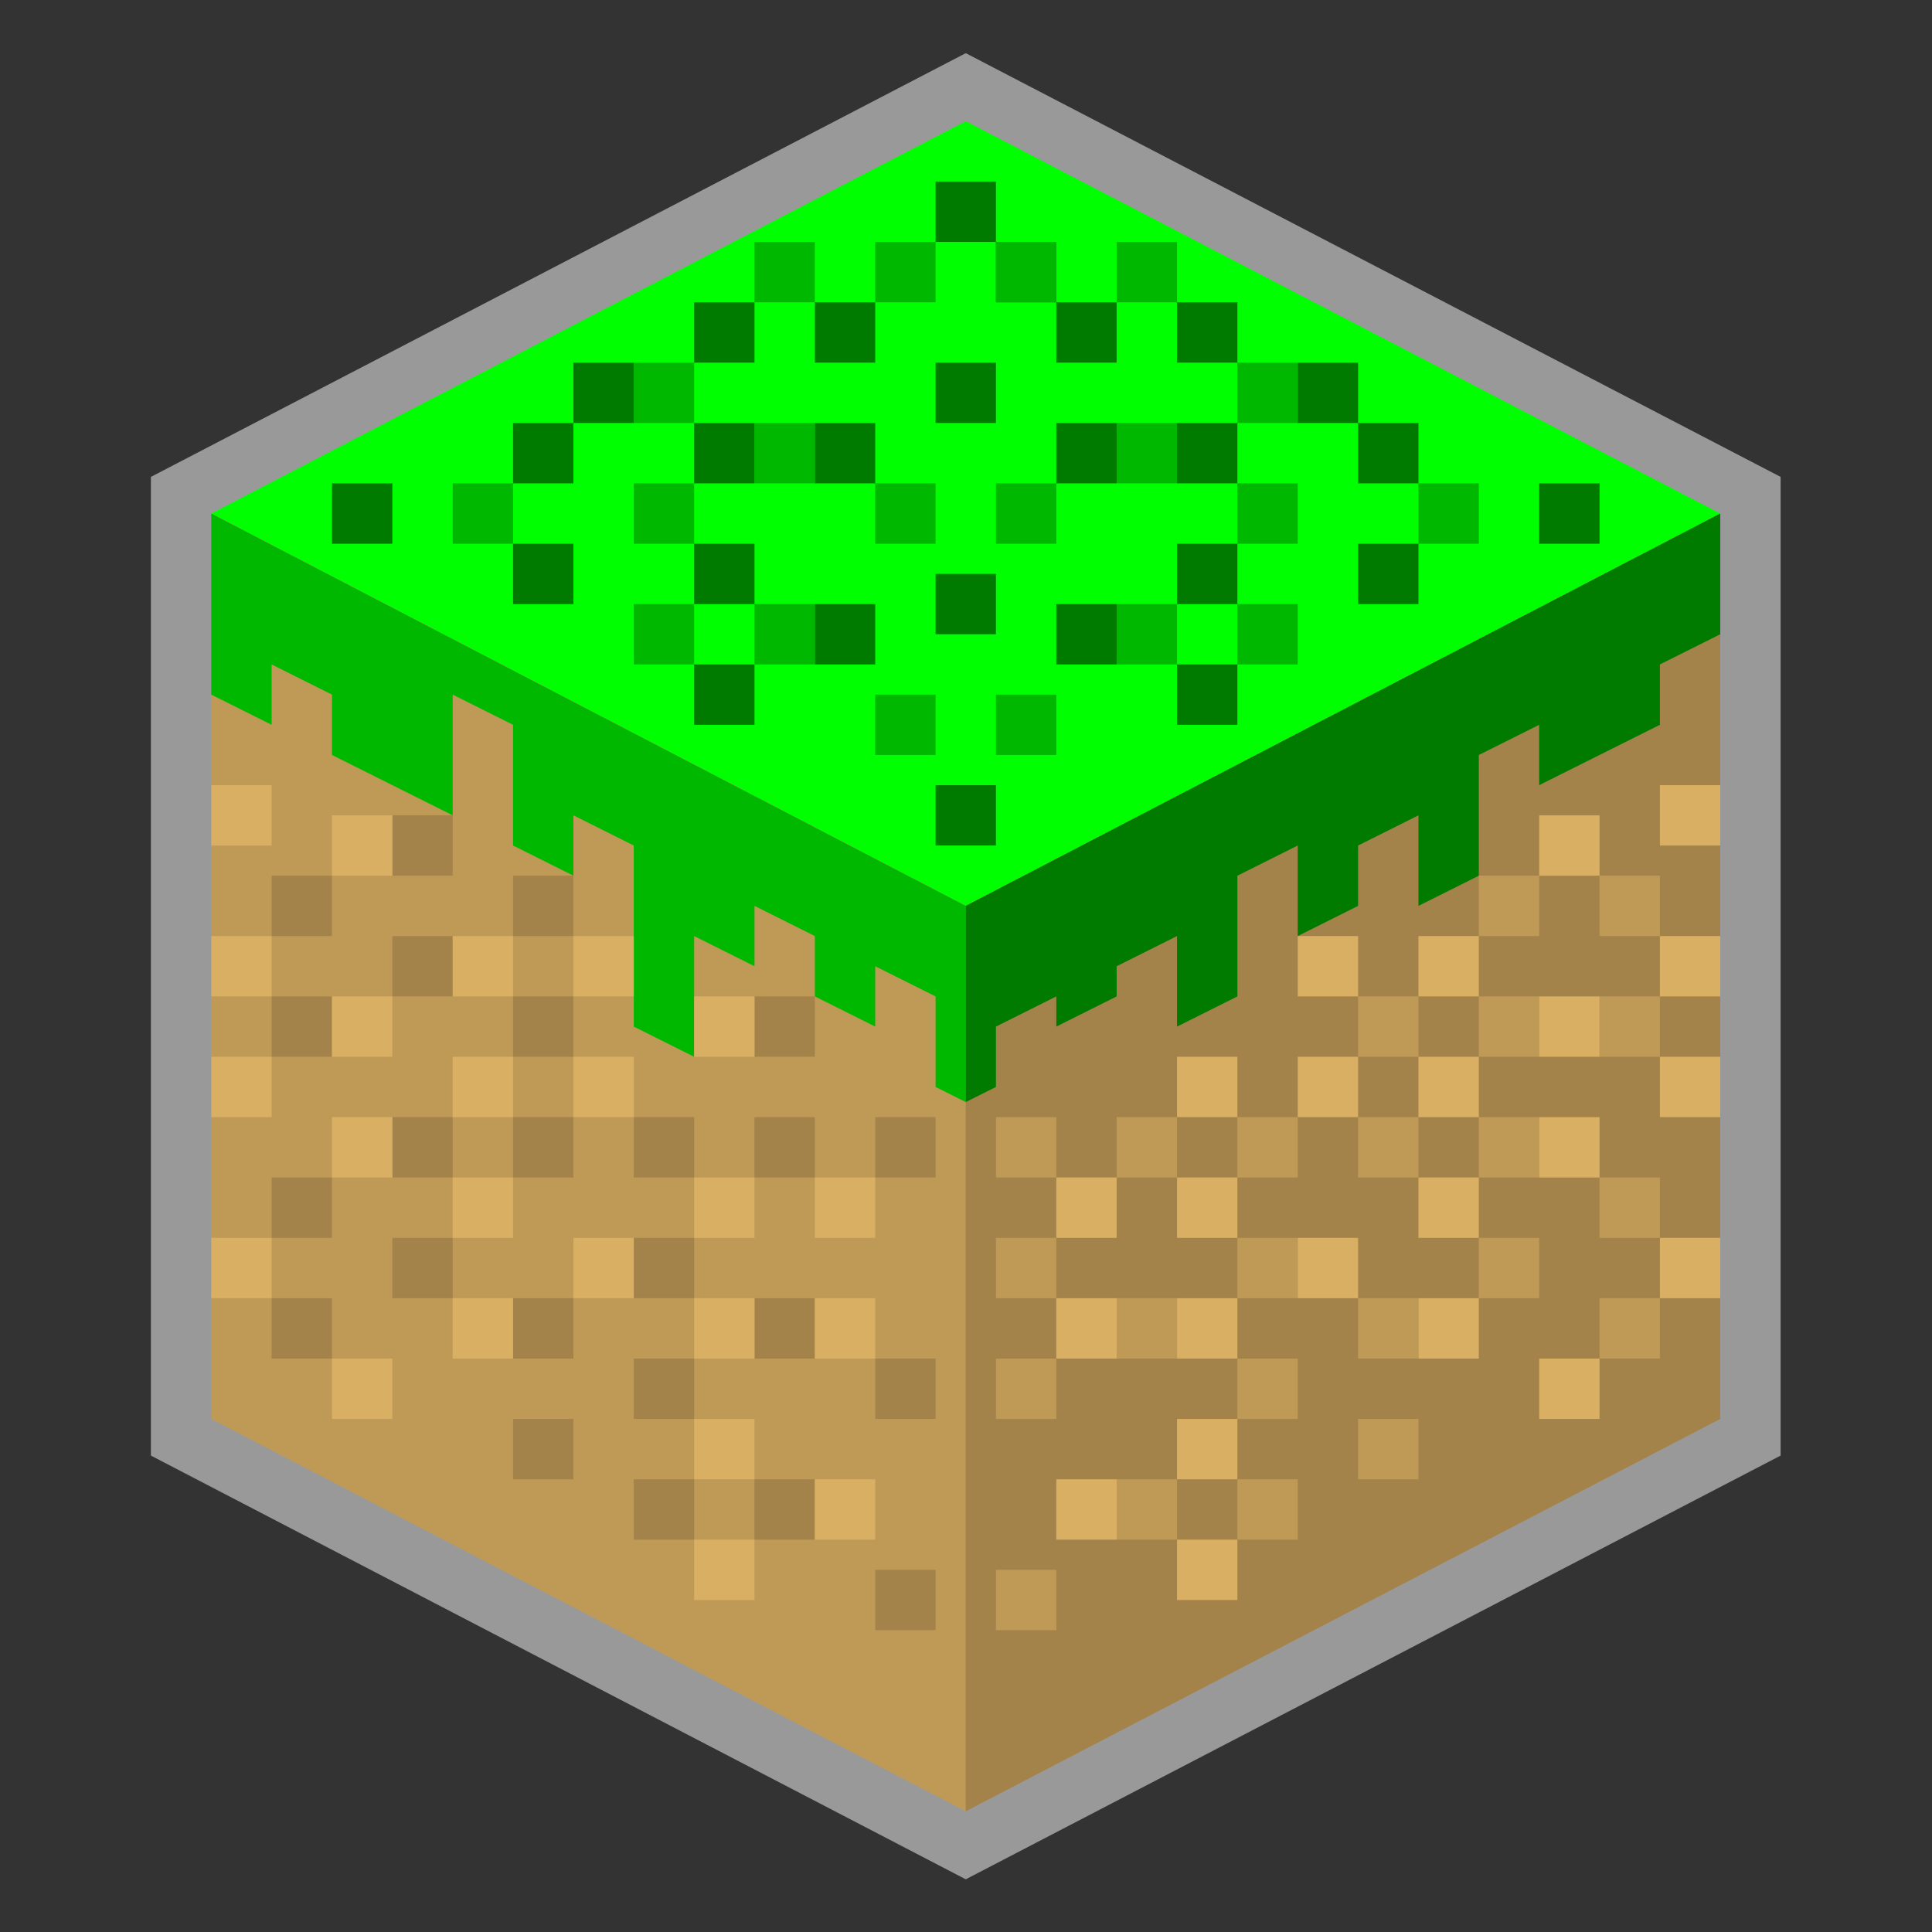 <?xml version="1.0" encoding="UTF-8" standalone="no"?>
<svg
   xmlns:dc="http://purl.org/dc/elements/1.1/"
   xmlns:cc="http://creativecommons.org/ns#"
   xmlns:rdf="http://www.w3.org/1999/02/22-rdf-syntax-ns#"
   xmlns:svg="http://www.w3.org/2000/svg"
   xmlns="http://www.w3.org/2000/svg"
   viewBox="0 0 341.333 341.333"
   height="341.333"
   width="341.333"
   xml:space="preserve"
   id="svg2"
   version="1.1"><rect x="0" y="0" width="341.333" height="341.333" fill="#333333" stroke="none"/><defs
     id="defs6"><clipPath
       id="clipPath18"
       clipPathUnits="userSpaceOnUse"><path
         id="path16"
         d="M 0,256 H 256 V 0 H 0 Z" /></clipPath><clipPath
       id="clipPath26"
       clipPathUnits="userSpaceOnUse"><path
         id="path24"
         d="M 20,249.017 H 236 V 6.983 H 20 Z" /></clipPath></defs><g
     transform="matrix(1.333,0,0,-1.333,0,341.333)"
     id="g10"><g
       id="g12"><g
         clip-path="url(#clipPath18)"
         id="g14"><g
           id="g20"><g
             id="g22" /><g
             id="g34"><g
               style="opacity:0.5"
               id="g32"
               clip-path="url(#clipPath26)"><g
                 id="g30"
                 transform="translate(231.69,195.098)"><path
                   id="path28"
                   style="fill:#ffffff;fill-opacity:1;fill-rule:nonzero;stroke:none"
                   d="m 0,0 -100,52 -3.69,1.919 -3.691,-1.919 -100,-52 -4.309,-2.241 v -4.857 -24 -12 -8 -12 -8 -8 -8 -16 -8 -16 -4.857 l 4.309,-2.24 100,-52 3.691,-1.919 3.69,1.919 100,52 4.31,2.24 v 4.857 16 8 16 8 8 8 12 8 20 16 4.857 z" /></g></g></g></g></g></g><g
       transform="translate(28,188)"
       id="g36"><path
         id="path38"
         style="fill:#00ff00;fill-opacity:1;fill-rule:nonzero;stroke:none"
         d="M 0,0 100,-52 200,0 100,52 Z" /></g><g
       transform="translate(28,68)"
       id="g40"><path
         id="path42"
         style="fill:#bf9a57;fill-opacity:1;fill-rule:nonzero;stroke:none"
         d="M 0,0 100,-52 V 68 L 0,120 Z" /></g><g
       transform="translate(228,188)"
       id="g44"><path
         id="path46"
         style="fill:#a3834a;fill-opacity:1;fill-rule:nonzero;stroke:none"
         d="m 0,0 v -120 l -100,-52 v 120 z" /></g><g
       transform="translate(128,110)"
       id="g48"><path
         id="path50"
         style="fill:#00b800;fill-opacity:1;fill-rule:nonzero;stroke:none"
         d="M 0,0 V 26 L -100,78 V 54 l 8,-4 v 8 l 8,-4 v -8 l 16,-8 v 16 l 8,-4 V 34 l 8,-4 v 8 l 8,-4 V 10 l 8,-4 v 16 l 8,-4 v 8 l 8,-4 v -8 l 8,-4 v 8 l 8,-4 V 2 Z" /></g><g
       transform="translate(128,136)"
       id="g52"><path
         id="path54"
         style="fill:#007b00;fill-opacity:1;fill-rule:nonzero;stroke:none"
         d="m 0,0 v -26 l 4,2 v 8 l 8,4 v -4 l 8,4 v 4 l 8,4 v -12 l 8,4 V 4 l 8,4 V -4 l 8,4 v 8 l 8,4 V 0 l 8,4 v 16 l 8,4 v -8 l 16,8 v 8 l 8,4 v 16 z" /></g><path
       id="path56"
       style="fill:#a3834a;fill-opacity:1;fill-rule:nonzero;stroke:none"
       d="m 44,132 h -8 v 8 h 8 z" /><path
       id="path58"
       style="fill:#a3834a;fill-opacity:1;fill-rule:nonzero;stroke:none"
       d="m 44,116 h -8 v 8 h 8 z" /><path
       id="path60"
       style="fill:#a3834a;fill-opacity:1;fill-rule:nonzero;stroke:none"
       d="m 44,92 h -8 v 8 h 8 z" /><path
       id="path62"
       style="fill:#a3834a;fill-opacity:1;fill-rule:nonzero;stroke:none"
       d="m 44,76 h -8 v 8 h 8 z" /><path
       id="path64"
       style="fill:#a3834a;fill-opacity:1;fill-rule:nonzero;stroke:none"
       d="m 60,140 h -8 v 8 h 8 z" /><path
       id="path66"
       style="fill:#a3834a;fill-opacity:1;fill-rule:nonzero;stroke:none"
       d="m 60,124 h -8 v 8 h 8 z" /><path
       id="path68"
       style="fill:#a3834a;fill-opacity:1;fill-rule:nonzero;stroke:none"
       d="m 60,100 h -8 v 8 h 8 z" /><path
       id="path70"
       style="fill:#a3834a;fill-opacity:1;fill-rule:nonzero;stroke:none"
       d="m 60,84 h -8 v 8 h 8 z" /><path
       id="path72"
       style="fill:#a3834a;fill-opacity:1;fill-rule:nonzero;stroke:none"
       d="m 76,116 h -8 v 8 h 8 z" /><path
       id="path74"
       style="fill:#a3834a;fill-opacity:1;fill-rule:nonzero;stroke:none"
       d="m 76,132 h -8 v 8 h 8 z" /><path
       id="path76"
       style="fill:#a3834a;fill-opacity:1;fill-rule:nonzero;stroke:none"
       d="m 76,100 h -8 v 8 h 8 z" /><path
       id="path78"
       style="fill:#a3834a;fill-opacity:1;fill-rule:nonzero;stroke:none"
       d="m 76,76 h -8 v 8 h 8 z" /><path
       id="path80"
       style="fill:#a3834a;fill-opacity:1;fill-rule:nonzero;stroke:none"
       d="m 76,60 h -8 v 8 h 8 z" /><path
       id="path82"
       style="fill:#a3834a;fill-opacity:1;fill-rule:nonzero;stroke:none"
       d="m 92,100 h -8 v 8 h 8 z" /><path
       id="path84"
       style="fill:#a3834a;fill-opacity:1;fill-rule:nonzero;stroke:none"
       d="m 92,84 h -8 v 8 h 8 z" /><path
       id="path86"
       style="fill:#a3834a;fill-opacity:1;fill-rule:nonzero;stroke:none"
       d="m 92,68 h -8 v 8 h 8 z" /><path
       id="path88"
       style="fill:#a3834a;fill-opacity:1;fill-rule:nonzero;stroke:none"
       d="m 92,52 h -8 v 8 h 8 z" /><path
       id="path90"
       style="fill:#a3834a;fill-opacity:1;fill-rule:nonzero;stroke:none"
       d="m 108,116 h -8 v 8 h 8 z" /><path
       id="path92"
       style="fill:#a3834a;fill-opacity:1;fill-rule:nonzero;stroke:none"
       d="m 108,100 h -8 v 8 h 8 z" /><path
       id="path94"
       style="fill:#a3834a;fill-opacity:1;fill-rule:nonzero;stroke:none"
       d="m 108,76 h -8 v 8 h 8 z" /><path
       id="path96"
       style="fill:#a3834a;fill-opacity:1;fill-rule:nonzero;stroke:none"
       d="m 108,52 h -8 v 8 h 8 z" /><path
       id="path98"
       style="fill:#a3834a;fill-opacity:1;fill-rule:nonzero;stroke:none"
       d="m 124,100 h -8 v 8 h 8 z" /><path
       id="path100"
       style="fill:#a3834a;fill-opacity:1;fill-rule:nonzero;stroke:none"
       d="m 124,68 h -8 v 8 h 8 z" /><path
       id="path102"
       style="fill:#a3834a;fill-opacity:1;fill-rule:nonzero;stroke:none"
       d="m 124,40 h -8 v 8 h 8 z" /><path
       id="path104"
       style="fill:#d9af63;fill-opacity:1;fill-rule:nonzero;stroke:none"
       d="m 36,144 h -8 v 8 h 8 z" /><path
       id="path106"
       style="fill:#d9af63;fill-opacity:1;fill-rule:nonzero;stroke:none"
       d="m 52,140 h -8 v 8 h 8 z" /><path
       id="path108"
       style="fill:#d9af63;fill-opacity:1;fill-rule:nonzero;stroke:none"
       d="m 36,124 h -8 v 8 h 8 z" /><path
       id="path110"
       style="fill:#d9af63;fill-opacity:1;fill-rule:nonzero;stroke:none"
       d="m 52,116 h -8 v 8 h 8 z" /><path
       id="path112"
       style="fill:#d9af63;fill-opacity:1;fill-rule:nonzero;stroke:none"
       d="m 68,124 h -8 v 8 h 8 z" /><path
       id="path114"
       style="fill:#d9af63;fill-opacity:1;fill-rule:nonzero;stroke:none"
       d="m 84,124 h -8 v 8 h 8 z" /><path
       id="path116"
       style="fill:#d9af63;fill-opacity:1;fill-rule:nonzero;stroke:none"
       d="m 36,108 h -8 v 8 h 8 z" /><path
       id="path118"
       style="fill:#d9af63;fill-opacity:1;fill-rule:nonzero;stroke:none"
       d="m 68,92 h -8 v 8 h 8 z" /><path
       id="path120"
       style="fill:#d9af63;fill-opacity:1;fill-rule:nonzero;stroke:none"
       d="m 68,76 h -8 v 8 h 8 z" /><path
       id="path122"
       style="fill:#d9af63;fill-opacity:1;fill-rule:nonzero;stroke:none"
       d="m 84,84 h -8 v 8 h 8 z" /><path
       id="path124"
       style="fill:#d9af63;fill-opacity:1;fill-rule:nonzero;stroke:none"
       d="m 116,76 h -8 v 8 h 8 z" /><path
       id="path126"
       style="fill:#d9af63;fill-opacity:1;fill-rule:nonzero;stroke:none"
       d="m 116,52 h -8 v 8 h 8 z" /><path
       id="path128"
       style="fill:#d9af63;fill-opacity:1;fill-rule:nonzero;stroke:none"
       d="m 52,100 h -8 v 8 h 8 z" /><path
       id="path130"
       style="fill:#d9af63;fill-opacity:1;fill-rule:nonzero;stroke:none"
       d="m 68,108 h -8 v 8 h 8 z" /><path
       id="path132"
       style="fill:#d9af63;fill-opacity:1;fill-rule:nonzero;stroke:none"
       d="m 84,108 h -8 v 8 h 8 z" /><path
       id="path134"
       style="fill:#d9af63;fill-opacity:1;fill-rule:nonzero;stroke:none"
       d="m 100,116 h -8 v 8 h 8 z" /><path
       id="path136"
       style="fill:#d9af63;fill-opacity:1;fill-rule:nonzero;stroke:none"
       d="m 100,92 h -8 v 8 h 8 z" /><path
       id="path138"
       style="fill:#d9af63;fill-opacity:1;fill-rule:nonzero;stroke:none"
       d="m 116,92 h -8 v 8 h 8 z" /><path
       id="path140"
       style="fill:#d9af63;fill-opacity:1;fill-rule:nonzero;stroke:none"
       d="m 100,76 h -8 v 8 h 8 z" /><path
       id="path142"
       style="fill:#d9af63;fill-opacity:1;fill-rule:nonzero;stroke:none"
       d="m 100,60 h -8 v 8 h 8 z" /><path
       id="path144"
       style="fill:#d9af63;fill-opacity:1;fill-rule:nonzero;stroke:none"
       d="m 100,44 h -8 v 8 h 8 z" /><path
       id="path146"
       style="fill:#d9af63;fill-opacity:1;fill-rule:nonzero;stroke:none"
       d="m 36,84 h -8 v 8 h 8 z" /><path
       id="path148"
       style="fill:#d9af63;fill-opacity:1;fill-rule:nonzero;stroke:none"
       d="m 52,68 h -8 v 8 h 8 z" /><path
       id="path150"
       style="fill:#bf9a57;fill-opacity:1;fill-rule:nonzero;stroke:none"
       d="m 212,132 h 8 v 8 h -8 z" /><path
       id="path152"
       style="fill:#bf9a57;fill-opacity:1;fill-rule:nonzero;stroke:none"
       d="m 212,116 h 8 v 8 h -8 z" /><path
       id="path154"
       style="fill:#bf9a57;fill-opacity:1;fill-rule:nonzero;stroke:none"
       d="m 212,92 h 8 v 8 h -8 z" /><path
       id="path156"
       style="fill:#bf9a57;fill-opacity:1;fill-rule:nonzero;stroke:none"
       d="m 212,76 h 8 v 8 h -8 z" /><path
       id="path158"
       style="fill:#bf9a57;fill-opacity:1;fill-rule:nonzero;stroke:none"
       d="m 196,132 h 8 v 8 h -8 z" /><path
       id="path160"
       style="fill:#bf9a57;fill-opacity:1;fill-rule:nonzero;stroke:none"
       d="m 196,116 h 8 v 8 h -8 z" /><path
       id="path162"
       style="fill:#bf9a57;fill-opacity:1;fill-rule:nonzero;stroke:none"
       d="m 196,100 h 8 v 8 h -8 z" /><path
       id="path164"
       style="fill:#bf9a57;fill-opacity:1;fill-rule:nonzero;stroke:none"
       d="m 196,84 h 8 v 8 h -8 z" /><path
       id="path166"
       style="fill:#bf9a57;fill-opacity:1;fill-rule:nonzero;stroke:none"
       d="m 180,116 h 8 v 8 h -8 z" /><path
       id="path168"
       style="fill:#bf9a57;fill-opacity:1;fill-rule:nonzero;stroke:none"
       d="m 180,100 h 8 v 8 h -8 z" /><path
       id="path170"
       style="fill:#bf9a57;fill-opacity:1;fill-rule:nonzero;stroke:none"
       d="m 180,76 h 8 v 8 h -8 z" /><path
       id="path172"
       style="fill:#bf9a57;fill-opacity:1;fill-rule:nonzero;stroke:none"
       d="m 180,60 h 8 v 8 h -8 z" /><path
       id="path174"
       style="fill:#bf9a57;fill-opacity:1;fill-rule:nonzero;stroke:none"
       d="m 164,100 h 8 v 8 h -8 z" /><path
       id="path176"
       style="fill:#bf9a57;fill-opacity:1;fill-rule:nonzero;stroke:none"
       d="m 164,84 h 8 v 8 h -8 z" /><path
       id="path178"
       style="fill:#bf9a57;fill-opacity:1;fill-rule:nonzero;stroke:none"
       d="m 164,68 h 8 v 8 h -8 z" /><path
       id="path180"
       style="fill:#bf9a57;fill-opacity:1;fill-rule:nonzero;stroke:none"
       d="m 164,52 h 8 v 8 h -8 z" /><path
       id="path182"
       style="fill:#bf9a57;fill-opacity:1;fill-rule:nonzero;stroke:none"
       d="m 148,100 h 8 v 8 h -8 z" /><path
       id="path184"
       style="fill:#bf9a57;fill-opacity:1;fill-rule:nonzero;stroke:none"
       d="m 148,76 h 8 v 8 h -8 z" /><path
       id="path186"
       style="fill:#bf9a57;fill-opacity:1;fill-rule:nonzero;stroke:none"
       d="m 148,52 h 8 v 8 h -8 z" /><path
       id="path188"
       style="fill:#a3834a;fill-opacity:1;fill-rule:nonzero;stroke:none"
       d="m 132,100 h 8 v 8 h -8 z" /><path
       id="path190"
       style="fill:#bf9a57;fill-opacity:1;fill-rule:nonzero;stroke:none"
       d="m 132,68 h 8 v 8 h -8 z" /><path
       id="path192"
       style="fill:#bf9a57;fill-opacity:1;fill-rule:nonzero;stroke:none"
       d="m 132,100 h 8 v 8 h -8 z" /><path
       id="path194"
       style="fill:#bf9a57;fill-opacity:1;fill-rule:nonzero;stroke:none"
       d="m 132,84 h 8 v 8 h -8 z" /><path
       id="path196"
       style="fill:#bf9a57;fill-opacity:1;fill-rule:nonzero;stroke:none"
       d="m 132,40 h 8 v 8 h -8 z" /><path
       id="path198"
       style="fill:#d9af63;fill-opacity:1;fill-rule:nonzero;stroke:none"
       d="m 220,144 h 8 v 8 h -8 z" /><path
       id="path200"
       style="fill:#d9af63;fill-opacity:1;fill-rule:nonzero;stroke:none"
       d="m 204,140 h 8 v 8 h -8 z" /><path
       id="path202"
       style="fill:#d9af63;fill-opacity:1;fill-rule:nonzero;stroke:none"
       d="m 220,124 h 8 v 8 h -8 z" /><path
       id="path204"
       style="fill:#d9af63;fill-opacity:1;fill-rule:nonzero;stroke:none"
       d="m 204,116 h 8 v 8 h -8 z" /><path
       id="path206"
       style="fill:#d9af63;fill-opacity:1;fill-rule:nonzero;stroke:none"
       d="m 188,124 h 8 v 8 h -8 z" /><path
       id="path208"
       style="fill:#d9af63;fill-opacity:1;fill-rule:nonzero;stroke:none"
       d="m 172,124 h 8 v 8 h -8 z" /><path
       id="path210"
       style="fill:#d9af63;fill-opacity:1;fill-rule:nonzero;stroke:none"
       d="m 220,108 h 8 v 8 h -8 z" /><path
       id="path212"
       style="fill:#d9af63;fill-opacity:1;fill-rule:nonzero;stroke:none"
       d="m 188,92 h 8 v 8 h -8 z" /><path
       id="path214"
       style="fill:#d9af63;fill-opacity:1;fill-rule:nonzero;stroke:none"
       d="m 188,76 h 8 v 8 h -8 z" /><path
       id="path216"
       style="fill:#d9af63;fill-opacity:1;fill-rule:nonzero;stroke:none"
       d="m 172,84 h 8 v 8 h -8 z" /><path
       id="path218"
       style="fill:#d9af63;fill-opacity:1;fill-rule:nonzero;stroke:none"
       d="m 140,76 h 8 v 8 h -8 z" /><path
       id="path220"
       style="fill:#d9af63;fill-opacity:1;fill-rule:nonzero;stroke:none"
       d="m 140,52 h 8 v 8 h -8 z" /><path
       id="path222"
       style="fill:#d9af63;fill-opacity:1;fill-rule:nonzero;stroke:none"
       d="m 204,100 h 8 v 8 h -8 z" /><path
       id="path224"
       style="fill:#d9af63;fill-opacity:1;fill-rule:nonzero;stroke:none"
       d="m 188,108 h 8 v 8 h -8 z" /><path
       id="path226"
       style="fill:#d9af63;fill-opacity:1;fill-rule:nonzero;stroke:none"
       d="m 172,108 h 8 v 8 h -8 z" /><path
       id="path228"
       style="fill:#d9af63;fill-opacity:1;fill-rule:nonzero;stroke:none"
       d="m 156,108 h 8 v 8 h -8 z" /><path
       id="path230"
       style="fill:#d9af63;fill-opacity:1;fill-rule:nonzero;stroke:none"
       d="m 156,92 h 8 v 8 h -8 z" /><path
       id="path232"
       style="fill:#d9af63;fill-opacity:1;fill-rule:nonzero;stroke:none"
       d="m 140,92 h 8 v 8 h -8 z" /><path
       id="path234"
       style="fill:#d9af63;fill-opacity:1;fill-rule:nonzero;stroke:none"
       d="m 156,76 h 8 v 8 h -8 z" /><path
       id="path236"
       style="fill:#d9af63;fill-opacity:1;fill-rule:nonzero;stroke:none"
       d="m 156,60 h 8 v 8 h -8 z" /><path
       id="path238"
       style="fill:#d9af63;fill-opacity:1;fill-rule:nonzero;stroke:none"
       d="m 156,44 h 8 v 8 h -8 z" /><path
       id="path240"
       style="fill:#d9af63;fill-opacity:1;fill-rule:nonzero;stroke:none"
       d="m 220,84 h 8 v 8 h -8 z" /><path
       id="path242"
       style="fill:#d9af63;fill-opacity:1;fill-rule:nonzero;stroke:none"
       d="m 204,68 h 8 v 8 h -8 z" /><path
       id="path244"
       style="fill:#007b00;fill-opacity:1;fill-rule:nonzero;stroke:none"
       d="m 132,144 h -8 v 8 h 8 z" /><path
       id="path246"
       style="fill:#007b00;fill-opacity:1;fill-rule:nonzero;stroke:none"
       d="m 76,192 h -8 v 8 h 8 z" /><path
       id="path248"
       style="fill:#007b00;fill-opacity:1;fill-rule:nonzero;stroke:none"
       d="m 76,176 h -8 v 8 h 8 z" /><path
       id="path250"
       style="fill:#00b800;fill-opacity:1;fill-rule:nonzero;stroke:none"
       d="m 92,200 h -8 v 8 h 8 z" /><path
       id="path252"
       style="fill:#00b800;fill-opacity:1;fill-rule:nonzero;stroke:none"
       d="m 92,184 h -8 v 8 h 8 z" /><path
       id="path254"
       style="fill:#00b800;fill-opacity:1;fill-rule:nonzero;stroke:none"
       d="m 92,168 h -8 v 8 h 8 z" /><path
       id="path256"
       style="fill:#007b00;fill-opacity:1;fill-rule:nonzero;stroke:none"
       d="m 132,224 h -8 v 8 h 8 z" /><path
       id="path258"
       style="fill:#00b800;fill-opacity:1;fill-rule:nonzero;stroke:none"
       d="m 108,216 h -8 v 8 h 8 z" /><path
       id="path260"
       style="fill:#00b800;fill-opacity:1;fill-rule:nonzero;stroke:none"
       d="m 108,192 h -8 v 8 h 8 z" /><path
       id="path262"
       style="fill:#00b800;fill-opacity:1;fill-rule:nonzero;stroke:none"
       d="m 108,168 h -8 v 8 h 8 z" /><path
       id="path264"
       style="fill:#00b800;fill-opacity:1;fill-rule:nonzero;stroke:none"
       d="m 124,216 h -8 v 8 h 8 z" /><path
       id="path266"
       style="fill:#00b800;fill-opacity:1;fill-rule:nonzero;stroke:none"
       d="m 124,184 h -8 v 8 h 8 z" /><path
       id="path268"
       style="fill:#00b800;fill-opacity:1;fill-rule:nonzero;stroke:none"
       d="m 124,156 h -8 v 8 h 8 z" /><path
       id="path270"
       style="fill:#00b800;fill-opacity:1;fill-rule:nonzero;stroke:none"
       d="m 68,184 h -8 v 8 h 8 z" /><path
       id="path272"
       style="fill:#007b00;fill-opacity:1;fill-rule:nonzero;stroke:none"
       d="m 84,200 h -8 v 8 h 8 z" /><path
       id="path274"
       style="fill:#007b00;fill-opacity:1;fill-rule:nonzero;stroke:none"
       d="m 116,192 h -8 v 8 h 8 z" /><path
       id="path276"
       style="fill:#007b00;fill-opacity:1;fill-rule:nonzero;stroke:none"
       d="m 116,168 h -8 v 8 h 8 z" /><path
       id="path278"
       style="fill:#007b00;fill-opacity:1;fill-rule:nonzero;stroke:none"
       d="m 132,172 h -8 v 8 h 8 z" /><path
       id="path280"
       style="fill:#007b00;fill-opacity:1;fill-rule:nonzero;stroke:none"
       d="m 100,208 h -8 v 8 h 8 z" /><path
       id="path282"
       style="fill:#007b00;fill-opacity:1;fill-rule:nonzero;stroke:none"
       d="m 116,208 h -8 v 8 h 8 z" /><path
       id="path284"
       style="fill:#007b00;fill-opacity:1;fill-rule:nonzero;stroke:none"
       d="m 100,192 h -8 v 8 h 8 z" /><path
       id="path286"
       style="fill:#007b00;fill-opacity:1;fill-rule:nonzero;stroke:none"
       d="m 100,176 h -8 v 8 h 8 z" /><path
       id="path288"
       style="fill:#007b00;fill-opacity:1;fill-rule:nonzero;stroke:none"
       d="m 100,160 h -8 v 8 h 8 z" /><path
       id="path290"
       style="fill:#007b00;fill-opacity:1;fill-rule:nonzero;stroke:none"
       d="m 52,184 h -8 v 8 h 8 z" /><path
       id="path292"
       style="fill:#007b00;fill-opacity:1;fill-rule:nonzero;stroke:none"
       d="m 180,192 h 8 v 8 h -8 z" /><path
       id="path294"
       style="fill:#007b00;fill-opacity:1;fill-rule:nonzero;stroke:none"
       d="m 180,176 h 8 v 8 h -8 z" /><path
       id="path296"
       style="fill:#00b800;fill-opacity:1;fill-rule:nonzero;stroke:none"
       d="m 164,200 h 8 v 8 h -8 z" /><path
       id="path298"
       style="fill:#00b800;fill-opacity:1;fill-rule:nonzero;stroke:none"
       d="m 164,184 h 8 v 8 h -8 z" /><path
       id="path300"
       style="fill:#00b800;fill-opacity:1;fill-rule:nonzero;stroke:none"
       d="m 164,168 h 8 v 8 h -8 z" /><path
       id="path302"
       style="fill:#00b800;fill-opacity:1;fill-rule:nonzero;stroke:none"
       d="m 148,216 h 8 v 8 h -8 z" /><path
       id="path304"
       style="fill:#00b800;fill-opacity:1;fill-rule:nonzero;stroke:none"
       d="m 148,192 h 8 v 8 h -8 z" /><path
       id="path306"
       style="fill:#00b800;fill-opacity:1;fill-rule:nonzero;stroke:none"
       d="m 148,168 h 8 v 8 h -8 z" /><path
       id="path308"
       style="fill:#007b00;fill-opacity:1;fill-rule:nonzero;stroke:none"
       d="m 132,216 h 8 v 8 h -8 z" /><path
       id="path310"
       style="fill:#00b800;fill-opacity:1;fill-rule:nonzero;stroke:none"
       d="m 132,184 h 8 v 8 h -8 z" /><path
       id="path312"
       style="fill:#00b800;fill-opacity:1;fill-rule:nonzero;stroke:none"
       d="m 132,216 h 8 v 8 h -8 z" /><path
       id="path314"
       style="fill:#007b00;fill-opacity:1;fill-rule:nonzero;stroke:none"
       d="m 124,200 h 8 v 8 h -8 z" /><path
       id="path316"
       style="fill:#00b800;fill-opacity:1;fill-rule:nonzero;stroke:none"
       d="m 132,156 h 8 v 8 h -8 z" /><path
       id="path318"
       style="fill:#00b800;fill-opacity:1;fill-rule:nonzero;stroke:none"
       d="m 188,184 h 8 v 8 h -8 z" /><path
       id="path320"
       style="fill:#007b00;fill-opacity:1;fill-rule:nonzero;stroke:none"
       d="m 172,200 h 8 v 8 h -8 z" /><path
       id="path322"
       style="fill:#007b00;fill-opacity:1;fill-rule:nonzero;stroke:none"
       d="m 140,192 h 8 v 8 h -8 z" /><path
       id="path324"
       style="fill:#007b00;fill-opacity:1;fill-rule:nonzero;stroke:none"
       d="m 140,168 h 8 v 8 h -8 z" /><path
       id="path326"
       style="fill:#007b00;fill-opacity:1;fill-rule:nonzero;stroke:none"
       d="m 156,208 h 8 v 8 h -8 z" /><path
       id="path328"
       style="fill:#007b00;fill-opacity:1;fill-rule:nonzero;stroke:none"
       d="m 140,208 h 8 v 8 h -8 z" /><path
       id="path330"
       style="fill:#007b00;fill-opacity:1;fill-rule:nonzero;stroke:none"
       d="m 156,192 h 8 v 8 h -8 z" /><path
       id="path332"
       style="fill:#007b00;fill-opacity:1;fill-rule:nonzero;stroke:none"
       d="m 156,176 h 8 v 8 h -8 z" /><path
       id="path334"
       style="fill:#007b00;fill-opacity:1;fill-rule:nonzero;stroke:none"
       d="m 156,160 h 8 v 8 h -8 z" /><path
       id="path336"
       style="fill:#007b00;fill-opacity:1;fill-rule:nonzero;stroke:none"
       d="m 204,184 h 8 v 8 h -8 z" /></g></svg>